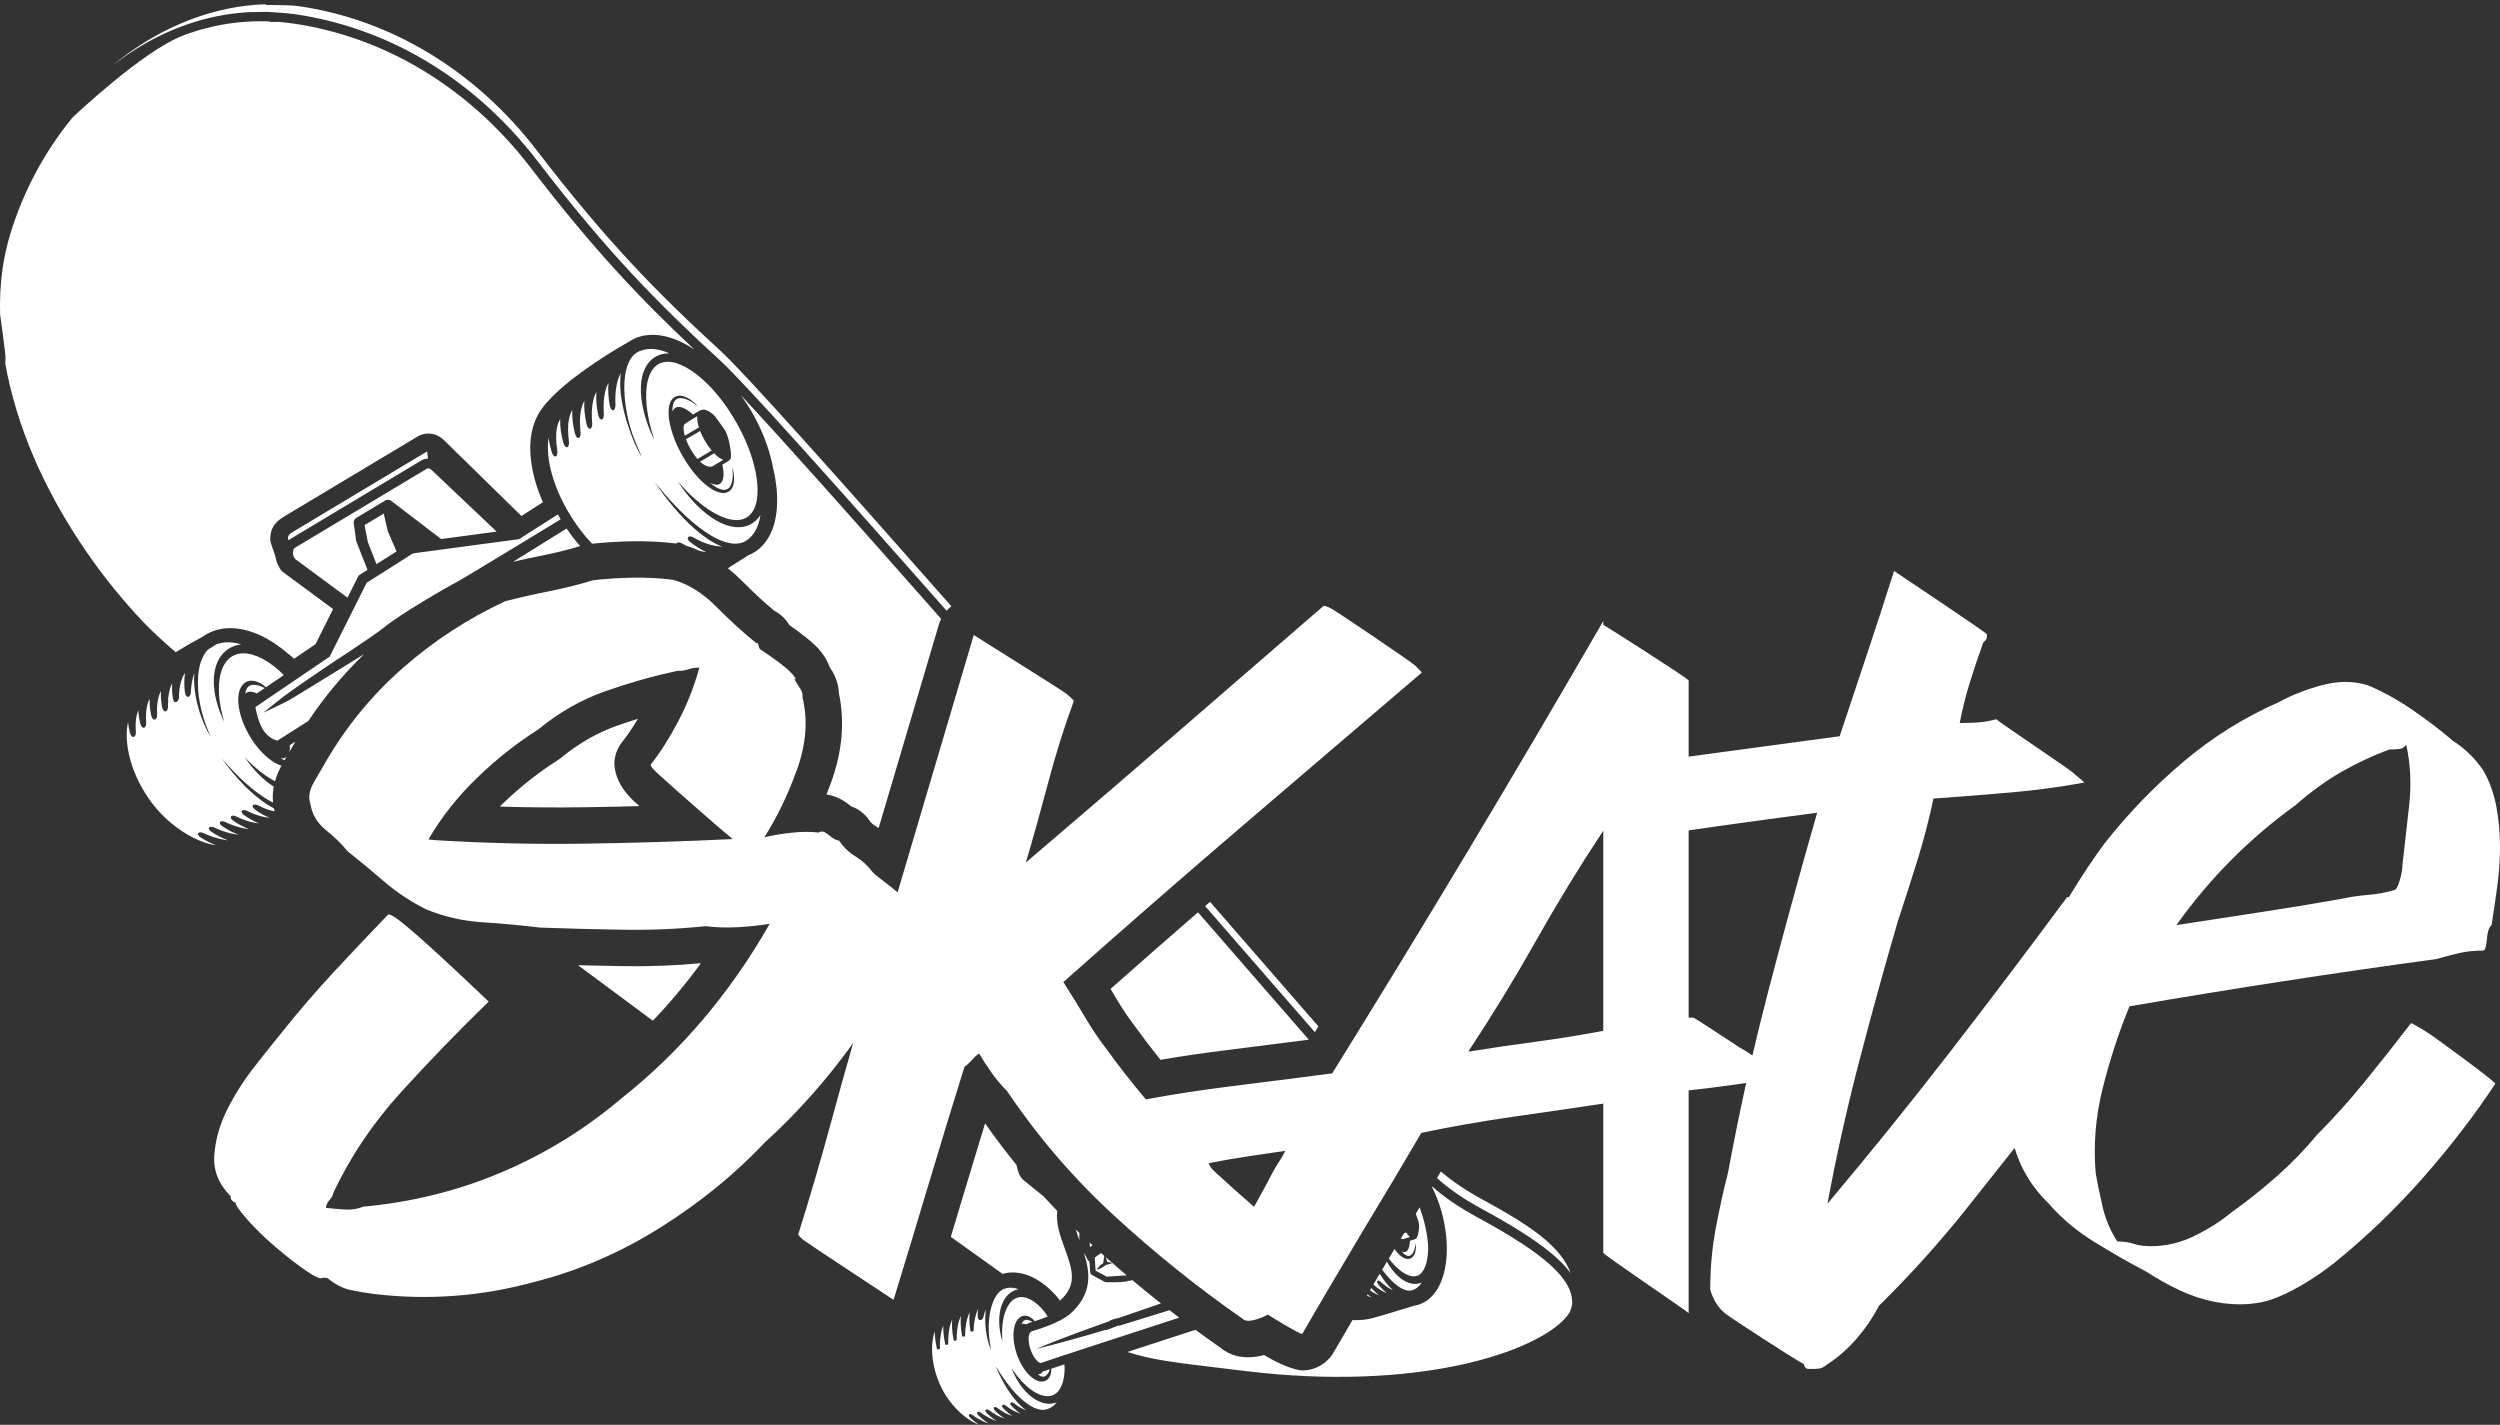 <svg clip-rule="evenodd" fill-rule="evenodd" stroke-linejoin="round" stroke-miterlimit="2" viewBox="0 0 572 326" xmlns="http://www.w3.org/2000/svg"><rect x="0" y="0" width="572" height="326" fill="#333333" stroke="none"/><g fill="#fff"><path d="m239.955 322.278c-.145.063-.292.117-.43.158-.284.084-.581.126-.888.129-.611.004-1.258-.15-1.887-.414-1.262-.538-2.435-1.45-3.498-2.463-1.073-1.017-2.034-2.172-2.939-3.375-.452-.601-.883-1.223-1.298-1.854-.421-.63-.816-1.277-1.206-1.93.277.709.588 1.404.916 2.094.333.687.69 1.364 1.07 2.03.761 1.333 1.636 2.608 2.643 3.802.506.596 1.055 1.16 1.654 1.687.213.185.443.356.673.529-.134-.049-.27-.095-.4-.154-.208-.081-.402-.188-.604-.287-.198-.103-.387-.223-.583-.334-.186-.126-.376-.246-.561-.377-.178-.136-.363-.268-.539-.41-.713-.564-1.274-.131-.631.561.16.173.33.339.496.51.172.166.355.324.533.487.191.152.378.31.578.456.15.103.301.205.456.305-.339-.103-.672-.214-.992-.359-.212-.084-.412-.193-.616-.293-.204-.102-.396-.224-.596-.336-.19-.126-.383-.25-.574-.379-.183-.137-.37-.271-.553-.412-.727-.566-1.284-.128-.624.567.166.172.338.341.51.511.178.166.362.326.545.489.196.151.384.312.589.456.148.102.298.2.449.298-.33-.104-.663-.206-.977-.348-.851-.368-1.649-.86-2.391-1.431-.741-.571-1.293-.128-.618.571.638.661 1.368 1.268 2.188 1.787-.347-.113-.696-.225-1.025-.375-.867-.378-1.682-.871-2.441-1.444-.758-.574-1.305-.125-.612.577.662.67 1.414 1.283 2.254 1.811-.354-.119-.71-.237-1.047-.391-.882-.387-1.714-.882-2.49-1.459-.776-.574-1.318-.122-.606.582.686.68 1.46 1.302 2.319 1.837-.361-.125-.724-.249-1.069-.407-.897-.396-1.746-.894-2.539-1.473-.793-.577-1.33-.121-.601.586.578.562 1.228 1.07 1.918 1.538-.208-.075-.415-.151-.62-.243-.567-.262-1.123-.582-1.656-.94-1.068-.718-2.056-1.582-2.951-2.531-.893-.951-1.694-1.992-2.382-3.102-.691-1.108-1.261-2.286-1.721-3.517-.461-1.227-.816-2.496-1.04-3.784-.227-1.286-.331-2.593-.268-3.882.055-1.142.247-2.27.606-3.322l-.005.159.04.816c.006.273.047.537.077.804.035.264.061.53.104.792l.144.78c.05.258.091.517.157.773l.647-.075c-.013-.256.001-.513.007-.769l.02-.763c.012-.253.04-.504.06-.755.023-.25.037-.501.084-.744l.118-.729.172-.7c.062-.229.152-.441.224-.658.017-.055.039-.107.065-.156l.028-.058-.012.246.027.848c0 .282.04.56.068.836.031.276.054.552.095.825l.142.812c.048.269.087.539.155.805l.647-.073c-.014-.265.002-.532.008-.797l.023-.792c.014-.263.045-.523.068-.783.026-.26.041-.52.093-.772l.129-.756.19-.726c.026-.123.075-.234.116-.348l.126-.338c.035-.116.093-.216.144-.32l.027-.054-.053.653.007.857c-.006.284.027.563.05.843.027.279.045.558.079.833l.132.821c.048.271.079.545.146.811l.648-.065c-.014-.267.01-.535.017-.801l.033-.795c.02-.264.056-.525.084-.785.029-.261.05-.521.108-.772l.147-.756.211-.724c.028-.122.081-.233.126-.345l.134-.338c.038-.105.09-.198.141-.29l-.056.526-.014.863c-.013.287.012.57.032.852.021.281.037.563.064.841l.122.829c.044.274.07.549.136.819l.648-.059c-.012-.269.016-.538.028-.804l.042-.799c.026-.265.065-.526.097-.787.033-.261.062-.522.126-.773l.165-.755.229-.723c.033-.121.089-.232.137-.344l.145-.335c.025-.055.047-.112.075-.165l.031-.055-.055.414c-.016.291-.025.581-.035.869-.002.144-.017.289-.008.431l.023.429c.015.284.026.568.046.849l.167 1.253.03.207.689-.05.09-1.409c.034-.265.077-.527.113-.789l.057-.391c.018-.131.058-.256.085-.383.063-.253.119-.506.183-.754l.249-.721c.035-.121.093-.231.145-.343l.141-.299c-.08.573-.112 1.144-.106 1.705.008 1.044 1.096 1.04 1.295.118.136-.644.346-1.246.597-1.818-.013.085-.034.17-.044.256-.196 1.56-.148 3.122.044 4.65.098.764.235 1.522.429 2.264.184.743.419 1.473.723 2.175-.129-.753-.251-1.498-.346-2.246-.089-.748-.151-1.496-.174-2.245-.048-1.494.068-2.988.37-4.422.157-.715.348-1.419.616-2.083.266-.662.599-1.288 1.017-1.817.347-.44.757-.801 1.207-1.041.264-.095.526-.197.79-.29.129-.027.258-.053.388-.071.32-.042.644-.045.968-.022.507.038 1.005.17 1.494.342-.161.033-.325.045-.482.093-.348.104-.684.253-.996.438-.312.18-.599.399-.854.642-.258.24-.484.504-.682.78-.204.275-.37.565-.521.859-.291.591-.502 1.202-.644 1.816-.28 1.233-.33 2.471-.239 3.68.091 1.21.33 2.394.676 3.533-.08-1.189-.083-2.37.021-3.528.109-1.155.327-2.293.718-3.334.387-1.034.968-1.98 1.742-2.561.767-.584 1.699-.761 2.627-.565.465.095.931.276 1.379.515.45.238.884.533 1.297.867.725.596 1.387 1.304 1.986 2.068.21.307.418.615.614.932-.881.359-1.876.717-2.976 1.069-.078-.092-.145-.191-.232-.278-.38-.388-.841-.749-1.461-.92-.308-.081-.662-.093-1.004-.007-.344.085-.662.276-.912.507-.254.231-.443.501-.591.775-.149.276-.264.556-.35.84-.175.565-.26 1.133-.293 1.694-.037.562-.018 1.119.032 1.668.049.549.144 1.091.257 1.626.12.533.269 1.058.44 1.575.177.515.38 1.022.607 1.519.235.494.489.98.781 1.446s.61.921.976 1.346c.359.427.765.828 1.229 1.181.232.178.484.339.756.476.273.138.568.257.892.318.323.063.679.073 1.019-.016.341-.091.654-.274.884-.508.464-.476.647-1.053.731-1.592.042-.263.055-.525.052-.784.757-.254 1.758-.587 2.966-.986.015.133.036.263.047.395.004.156.022.314.023.47-.002 1.092-.122 2.178-.407 3.181-.29.994-.767 1.904-1.457 2.498-.349.287-.744.51-1.187.629-.44.121-.922.136-1.418.073-.993-.142-2.006-.622-2.927-1.253-.928-.633-1.78-1.421-2.561-2.281-.78-.865-1.496-1.806-2.159-2.796.422 1.113.952 2.196 1.607 3.215.653 1.02 1.425 1.981 2.356 2.819.93.827 2.028 1.557 3.362 1.899.334.079.68.139 1.034.155.354.012.716.001 1.075-.063.3-.052.595-.149.884-.259-.399.499-.869.92-1.413 1.219-.137.075-.276.148-.421.207zm87.703-50.829c2.608 2.295 5.9 4.649 10.236 6.997 15.951 8.637 22.279 14.482 21.796 20.127-.202.736-.38 1.299-.502 1.561-.034.063-.058.123-.095.185l-.006.009c-.109.184-.234.369-.37.558-2.415 3.32-9.718 7.941-23.024 11.055-.173.04-1.254.283-1.629.364-.466.101-.936.199-1.414.294-.148.03-.296.06-.447.089-2.66.521-5.486.965-8.454 1.324l-3.17.348c-7.53.727-15.926.899-25.01.32-.26-.017-2.137-.15-2.821-.205-.646-.052-1.296-.108-1.953-.167-.505-.046-1.009-.092-1.517-.142-1.232-.123-2.473-.254-3.742-.407-1.451-.174-2.809-.335-4.08-.487-13.778-1.645-17.558-2.098-23.536-3.937 4.808-1.567 10.172-3.313 15.605-5.078 1.847 1.36 3.712 2.699 5.593 4.015 2.05 1.712 5.052 2.87 9.31 1.951.267-.058.536-.122.806-.192.25.149.499.296.747.441 4.477 2.617 7.384 3.083 7.962 3.083 2.993 0 5.756-1.605 7.239-4.205.784-1.376 2.405-4.155 4.275-7.342.105.014.21.025.315.033.162.013.328.018.524.015l.296-.011c.356-.015.722-.031 1.117-.061.419-.037.85-.09 1.231-.165.21-.036.412-.08.589-.12.172-.037.339-.079.574-.137.696-.176 1.367-.369 2.038-.566 1.682-.499 3.353-1.008 5.021-1.516l2.463-.75c.144-.018.291-.039.427-.071.617-.143 1.203-.372 1.801-.704.992-.562 1.863-1.359 2.587-2.366.565-.778 1.035-1.668 1.439-2.727.597-1.583.957-3.352 1.104-5.419.207-3.261-.187-6.716-1.171-10.28-.565-2.016-1.31-3.891-2.193-5.647zm-89.763 42.949c.289-.09.513-.317.692-.618.135-.028.271-.038.402-.088.172-.065.593-.209 1.22-.421-.063.179-.123.359-.202.524-.202.446-.487.847-.817 1.045-.328.2-.662.19-1.012.05-.243-.099-.484-.269-.716-.463.149.012.297.013.433-.029zm31.918-12.919c-15.829 5.145-30.228 9.845-31.534 10.339-.271.102-.606-.116-.842-.317-1.348-1.159-2.386-4.202-2.019-5.923.18-.844.608-.97.768-1.017 1.268-.378 2.419-.762 3.451-1.153 2.392-.906 4.144-1.846 5.228-2.809 5.244-4.658 4.529-9.624 3.124-13.944.023.043.04.084.065.126.173.301.354.593.54.881.112.371.342.715.675 1.026l.151 2.328c.019.305.194.578.462.723l2.822 1.531c.148.079.314.116.481.106 0 0 4.427.096 4.973-.323l.45-.029c.16-.01.313-.063.444-.153 2.164 1.819 4.354 3.604 6.569 5.356-1.888.645-3.774 1.299-5.662 1.946l-3.855 1.327s-2.063.41-2.313.811l-1.532.538c-5.121 1.822-10.221 3.705-15.253 5.801 5.298-1.278 10.527-2.766 15.738-4.316l.193-.057c-.101.373 3.061-1.234 3.079-.932l.63-.19 3.893-1.203c2.35-.729 4.702-1.448 7.049-2.184l.899.696c.317.243.634.486.951.73zm-34.198 1.161c-.298.088-.566.223-.811.388-.349-.154-.685-.211-.984-.117-.034.011-.057.04-.088.053.07-.206.158-.394.269-.545.207-.281.491-.449.899-.44.405.008.865.188 1.292.434.017.008.033.021.049.031-.209.065-.409.131-.626.196zm-18.068-19.652c.997-3.303 1.994-6.622 2.991-9.957 1.615-5.406 3.231-10.741 4.849-16.003 2.284 3.258 4.679 6.428 7.185 9.509l.238.973.078.3c.059.24.141.476.247.717.044.113.092.224.146.324.209.387.444.717.747 1.028l4.754 3.864c1.02 1.118 2.057 2.224 3.11 3.317-.346 2.923.731 5.863 1.703 8.515 1.923 5.255 2.832 8.437-1.051 12.012-.349-.468-.698-.895-1.059-1.3-1.337-1.472-2.696-2.606-4.15-3.463-.871-.515-1.759-.921-2.645-1.205-1.052-.333-2.093-.495-3.102-.48-.581.01-1.132.074-1.655.191-.183.041-.354.095-.529.146-1.653-1.161-5.98-4.26-11.857-8.488zm95.358 13.159c.282.257.578.503.886.736-.338-.14-.676-.279-.997-.456l-.041-.022zm.867-1.47.231.265c.173.187.351.369.53.553.191.173.373.355.572.52.142.116.29.232.437.344-.322-.13-.645-.257-.95-.426-.393-.209-.774-.446-1.143-.709zm1.911-3.231c.2.322.407.64.623.953.453.66.949 1.299 1.499 1.905.278.305.571.603.885.885-.17-.075-.34-.151-.503-.242-.203-.098-.393-.223-.587-.339-.193-.121-.377-.26-.568-.389-.179-.145-.365-.284-.543-.435-.175-.155-.354-.306-.527-.466-.692-.642-1.237-.209-.613.566.156.193.321.381.482.572.167.188.345.368.517.552.187.172.367.353.562.518.146.119.294.235.443.35-.329-.128-.654-.264-.964-.436-.206-.101-.399-.227-.6-.346-.198-.121-.384-.262-.58-.394-.183-.143-.372-.287-.556-.435-.14-.122-.281-.244-.421-.368l.025-.041zm1.64-2.766c.507.887 1.095 1.74 1.79 2.527.424.479.898.926 1.426 1.329s1.13.746 1.81.981c.342.113.706.193 1.084.225.377.036.771.007 1.154-.072.236-.046.464-.124.686-.215-.347.542-.768 1.007-1.265 1.335-.256.167-.54.308-.821.397-.269.087-.553.12-.851.108-.595-.028-1.236-.268-1.843-.617-.611-.349-1.188-.812-1.74-1.314-.549-.504-1.063-1.063-1.557-1.644-.333-.39-.653-.793-.962-1.205l.798-1.345zm-65.395-1.996.73.653-.254 1.68c-.232.162-.467.318-.675.511-.15.139-.294.287-.428.448-.135.161-.262.331-.369.53.221-.039.423-.108.618-.185.195-.078.38-.168.559-.266.339-.186.648-.409.945-.653.216-.035.432-.073.647-.132.255-.072.511-.16.762-.294-.267-.099-.531-.154-.794-.192-.109-.016-.218-.015-.327-.025l-.314-1.093c1.574 1.398 3.161 2.778 4.763 4.139l-4.578.296-2.541-1.377-.193-2.992zm72.88-10.446c.258.708.494 1.425.71 2.149.428 1.438.769 2.902.987 4.382.112.722.192 1.448.244 2.173.001.039.006.076.006.113.028 1.146-.057 2.285-.273 3.362-.111.538-.267 1.059-.47 1.537-.202.479-.456.912-.766 1.259-.316.332-.668.594-1.085.716-.411.133-.877.131-1.364.028-.486-.11-.982-.325-1.457-.607-.478-.28-.936-.622-1.373-1.003-.805-.702-1.536-1.521-2.211-2.393.447-.751.806-1.348 1.045-1.743l.263-.433c.269.385.568.753.904 1.098.2.202.41.397.646.574.235.176.49.338.783.45.289.115.625.179.965.129.341-.043.654-.224.87-.453.22-.231.362-.498.467-.763.103-.269.174-.54.213-.813.086-.543.088-1.085.044-1.62-.046.265-.085.529-.149.786-.054.257-.124.513-.21.756-.086.245-.184.482-.308.696-.124.213-.273.404-.445.535-.34.279-.746.26-1.136.047-.381-.208-.736-.542-1.044-.916.318.177.622.241.896.159.651-.199.993-1.167 1.026-2.534l1.113-.374c.151-.053.273-.142.374-.254.317-.21.927-2.642.423-3.975-.045-.118-.304-.893-.567-1.599l.843-1.409zm4.863-8.196c2.501 2.125 5.615 4.298 9.614 6.464 11.111 6.017 17.877 10.754 20.091 16.807-.824-1.114-1.828-2.235-3.068-3.373-3.607-3.312-9.13-6.935-17.381-11.404-4.333-2.347-7.588-4.704-10.14-6.996l.308-.52zm-80.361 16.264.654.599c-.218.148-.412.305-.584.466zm-3.003-2.828c.136.131.273.263.41.394l.261.249c-.07.555-.065 1.137.024 1.739-.32-.878-.623-1.728-.864-2.546zm74.948.677c.193-.062.356-.115.488-.16.263.426.551.777.849 1.031-.728.242-1.37.451-1.531.492-.185-.002-.367-.049-.545-.139zm-47.159-73.417c9.778 11.224 18.534 21.293 25.357 29.142-6.345.821-12.807 1.642-19.389 2.463-4.89.61-9.741 1.323-14.555 2.139-2.023-2.524-3.997-5.121-5.925-7.788-.043-.061-.088-.121-.133-.18-1.4-1.832-2.761-3.877-4.091-6.132-.413-.701-.835-1.407-1.266-2.12 6.629-5.86 13.296-11.701 20.002-17.524zm2.76-2.394c9.616 11.039 18.177 20.884 24.803 28.507l-.816 1.318c-6.785-7.806-15.446-17.765-25.107-28.854l.532-.462zm-144.602 14.5c3.34.089 6.729.159 10.168.212 6.167.094 12.151-.13 17.953-.674-3.415 4.68-7.085 9.067-11.01 13.159-5.837-4.315-11.509-8.523-17.003-12.616zm-69.414-35.198c-.066-.014-.132-.028-.198-.043-.313-.056-.612-.152-.919-.234-.305-.089-.601-.202-.904-.304-.293-.123-.592-.239-.884-.37-.287-.141-.58-.273-.865-.421-1.146-.589-1.809.169-.723.953.27.198.553.381.831.574.285.184.583.353.876.532.308.159.611.328.931.474.236.103.476.202.717.298-.498-.049-.995-.111-1.478-.224-.319-.059-.626-.155-.939-.238-.312-.088-.613-.205-.922-.305-.301-.121-.603-.242-.904-.368-.293-.14-.59-.276-.883-.42-1.169-.588-1.823.175-.713.96.279.194.565.38.851.572.293.179.594.353.895.528.314.157.62.328.945.474.253.108.508.214.766.315-.51-.056-1.019-.124-1.515-.24-1.287-.279-2.533-.742-3.723-1.334-1.19-.589-1.835.18-.702.966 1.082.753 2.279 1.407 3.583 1.905-.531-.062-1.06-.137-1.575-.258-1.312-.288-2.583-.749-3.796-1.339-1.215-.588-1.853.186-.694.972 1.119.759 2.349 1.416 3.681 1.92-.543-.07-1.082-.151-1.61-.275-1.333-.296-2.63-.755-3.867-1.344-1.24-.587-1.869.194-.684.978 1.154.764 2.418 1.424 3.777 1.935-.553-.076-1.104-.163-1.642-.291-1.359-.304-2.679-.762-3.941-1.349-1.262-.585-1.884.2-.675.982 1.063.688 2.22 1.272 3.44 1.763-.428-.054-.863-.139-1.294-.243-.867-.213-1.729-.514-2.57-.872-1.687-.716-3.297-1.658-4.799-2.743-1.505-1.081-2.906-2.315-4.168-3.673-1.265-1.356-2.376-2.843-3.359-4.428-.985-1.578-1.829-3.249-2.506-4.978-.676-1.728-1.178-3.52-1.461-5.334-.281-1.809-.332-3.65-.027-5.403.029-.164.077-.322.112-.483.004.044.002.089.007.133.08.779.228 1.534.41 2.27.36 1.475 1.484 1.191 1.369-.227-.061-.707-.085-1.412-.046-2.098.037-.684.13-1.351.307-1.961.09-.291.191-.57.317-.828.008.201.007.405.024.603.033.406.092.803.15 1.197.073.393.14.784.234 1.166.348 1.54 1.475 1.267 1.371-.208-.033-.367-.038-.734-.051-1.099.002-.363.003-.726.03-1.081.046-.713.153-1.409.341-2.051.098-.319.207-.628.348-.912.034-.073.084-.132.121-.202-.018.427-.014.851.011 1.268.016.204.022.408.048.609l.068.601c.065.397.121.793.208 1.181.315 1.557 1.447 1.304 1.375-.178-.026-.37-.02-.738-.025-1.104l.02-.546c.004-.183.027-.361.039-.54.068-.715.195-1.411.401-2.056.048-.163.114-.316.168-.474.071-.149.126-.305.204-.446.019-.04.047-.071.067-.11-.022.383-.03.764-.019 1.14.011.205.012.411.031.614l.055.608c.055.4.1.801.18 1.194.282 1.577 1.418 1.344 1.379-.147-.018-.372-.005-.742 0-1.11l.033-.548c.01-.183.037-.362.055-.542.086-.717.233-1.414.459-2.061.112-.333.25-.65.408-.949-.025.341-.046.681-.044 1.016.005.207.001.414.015.62l.04.613c.045.405.08.81.152 1.207.249 1.596 1.379.634 1.382-.116-.011-.374.012-.747.026-1.115l.047-.551c.015-.183.046-.363.068-.544.106-.718.272-1.417.515-2.067.117-.326.263-.635.417-.934.096-.17.206-.324.311-.484-.215 1.476-.215 2.955-.033 4.387.192 1.524 1.341 1.357 1.385-.066.043-1.423.273-2.817.706-4.117l.079-.233c-.064.813-.088 1.627-.044 2.435.117 2.194.561 4.344 1.204 6.417.325 1.036.701 2.054 1.143 3.043.436.991.932 1.954 1.5 2.872-.437-.987-.847-1.979-1.212-2.987-.361-1.009-.677-2.032-.939-3.067-.524-2.07-.827-4.193-.841-6.303-.002-1.055.059-2.109.236-3.134.176-1.024.459-2.027.904-2.932.3-.615.686-1.174 1.144-1.645.635-.4 1.263-.814 1.897-1.208.032-.012.061-.028.093-.04.462-.169.944-.283 1.433-.357.979-.144 1.988-.093 2.977.085.41.076.814.188 1.216.305-.838.095-1.674.341-2.432.743-.222.106-.426.248-.633.379-.198.146-.399.288-.579.455-.191.155-.356.335-.525.51-.157.185-.318.366-.454.563-.147.19-.267.396-.395.596-.112.207-.234.411-.327.625-.205.421-.357.856-.488 1.293-.247.878-.381 1.766-.423 2.647-.073 1.763.163 3.489.592 5.144.215.827.474 1.639.771 2.434.307.79.639 1.568 1.02 2.32-.237-.809-.46-1.618-.635-2.436-.183-.815-.331-1.635-.432-2.457-.199-1.641-.245-3.296-.013-4.882.116-.791.307-1.561.583-2.279.285-.714.645-1.383 1.123-1.925.113-.141.246-.262.369-.389.136-.114.263-.238.407-.338.135-.111.287-.199.432-.295.154-.08.302-.172.466-.233.635-.28 1.325-.423 2.042-.424.715-.005 1.448.114 2.168.325.721.208 1.433.502 2.121.857 1.374.719 2.675 1.641 3.861 2.705.392.346.758.725 1.13 1.097l-4.082 2.771c-.286-.252-.589-.488-.917-.699-.32-.212-.667-.388-1.037-.533-.371-.145-.774-.246-1.205-.265-.43-.019-.894.064-1.315.271-.422.205-.78.538-1.043.908-.266.371-.44.779-.56 1.185-.121.407-.193.816-.229 1.221-.075.811-.027 1.604.086 2.378.11.774.292 1.529.516 2.266.223.737.501 1.454.805 2.156.311.699.661 1.379 1.037 2.042.384.66.798 1.303 1.245 1.924.453.616.932 1.215 1.455 1.781.521.564 1.077 1.103 1.686 1.59.603.493 1.257.938 1.975 1.298.329.17.678.314 1.044.428-.668 1.219-1.152 2.407-1.474 3.559-1.119-.589-2.189-1.307-3.21-2.094-.657-.506-1.289-1.05-1.901-1.618-.62-.563-1.208-1.161-1.791-1.771.463.705.969 1.381 1.499 2.045.537.655 1.106 1.288 1.708 1.894 1.025 1.032 2.158 1.976 3.409 2.773-.237 1.271-.278 2.495-.158 3.668-.809-.415-1.592-.894-2.358-1.403-1.765-1.176-3.402-2.561-4.958-4.032-.778-.737-1.528-1.504-2.26-2.29-.735-.784-1.447-1.592-2.135-2.421.617.883 1.26 1.75 1.931 2.596.674.844 1.377 1.666 2.108 2.465 1.463 1.597 3.049 3.091 4.791 4.417.871.662 1.79 1.269 2.76 1.804.108.059.217.117.326.173.049.231.103.459.164.685zm103.697-55.63c1.608-1 3.212-2.007 4.801-3.038.229-.084.455-.174.659-.281.716-.367 1.401-.852 2.048-1.453 1.099-1.038 1.972-2.352 2.592-3.898.498-1.236.832-2.599 1.022-4.176.283-2.443.177-5.047-.327-7.964-.127-.73-.291-1.495-.493-2.307-.071-.391-.145-.781-.233-1.168-.839-3.7-2.332-7.47-4.442-11.214-.813-1.425-1.715-2.793-2.662-4.113 9.262 9.894 26.444 29.186 45.826 51.186-.209.422-.382.864-.518 1.322l-13.774 46.539c-.348-.245-.702-.473-1.061-.689-.43-.258-.775-.634-1.08-1.084-1.011-1.492-2.468-2.602-4.139-3.188-1.999-1.661-3.896-2.476-5.651-2.702.398-1.002.781-2.021 1.15-3.058 2.516-7.053 3.022-13.75 1.694-20.079-.084-1.931-.686-3.856-1.931-5.735l-.195-.305c-.471-1.334-1.364-2.961-3.029-4.671-1.127-1.155-3.166-2.817-6.175-4.911-.067-.112-.138-.224-.211-.334-.618-.932-1.595-2.104-3.224-2.926-2.292-1.896-4.718-4.141-7.285-6.728-1.104-1.114-2.226-2.121-3.362-3.025zm-20.578 34.445c-1.595.49-3.181 1.015-4.759 1.572-4.558 1.608-8.813 4.057-12.783 7.321-.27.222-.554.427-.849.614-4.355 2.744-8.541 6.06-12.567 9.936l-.661.647c6.448.194 12.874.243 19.275.15 4.244-.062 8.473-.149 12.686-.263l-1.127-1.013c-4.613-4.197-4.717-8.262-4.574-9.457.181-1.516.776-2.952 1.718-4.153 1.258-1.603 2.471-3.389 3.641-5.354zm-80.392 8.694-.459.789c-.294-.114-.587-.265-.871-.437.402.043.769-.011 1.081-.182.089-.048.172-.105.249-.17zm2.01-3.469c-.115.197-.231.394-.345.593-.004.005-.007.011-.01.017-.296.514-.636 1.103-1.022 1.769.117-.447.153-.979.112-1.576zm2.955-4.711-7.078 4.493c-.612-.159-1.917-.655-3.02-2.144-1.135-1.531-1.752-4.098-1.995-5.55l16.998-11.54.003-.006 8.453-16.888 10.605-6.729 24.235-3.248.031-.005 8.882-5.664c.21.376.408.759.63 1.129 0 0-22.402 13.65-23.515 14.21-2.088 1.053-13.256 7.49-16.973 10.589-2.057 1.713-12.618 8.588-12.618 8.588s-8.477 5.745-10.097 7.013l-2.427 1.908c-.801.648-1.61 1.285-2.405 1.944.938-.432 1.863-.884 2.794-1.325l2.771-1.361c.618-.305 7.981-4.831 17.505-10.72-4.799 4.637-9.059 9.739-12.779 15.306zm-11.764-6.319c-.888-.427-1.69-.525-2.292-.196-.132.072-.247.168-.353.275.044-.408.122-.801.29-1.123.129-.249.3-.453.517-.61s.486-.257.788-.298c.301-.041.631-.018.963.041.333.06.67.157 1.001.286.301.114.597.252.89.4zm-11.693-152.188c4.628-1.206 9.5-1.763 14.565-1.565.062.205 1.879.114 1.879.114l-.007-.029c1.128.086 2.263.207 3.408.371 21.109 3.009 40.455 14.721 54.473 32.978 14.219 18.516 24.953 29.893 37.449 41.601-.928-.607-1.856-1.151-2.795-1.604-1.382-.666-2.677-1.126-3.958-1.411-1.55-.342-3.031-.411-4.388-.204-.448.067-.879.167-1.36.304-.43.134-.806.278-1.149.436-.421.195-.77.385-1.107.603l-.097.068c-3.639 2.066-6.961 4.177-10.149 6.45-1.889 1.348-3.549 2.638-5.071 3.942-.895.765-1.693 1.503-2.442 2.261-.968.982-1.677 1.801-2.303 2.657-.427.59-.771 1.138-1.042 1.666-.299.571-.56 1.18-.779 1.808-.394 1.139-.66 2.379-.788 3.687-.213 2.193-.067 4.487.443 7.012.425 2.104 1.079 4.211 2.004 6.442.12.287.245.573.374.855l-4.933 3.146-17.753-17.388-.138-.13c-1.426-1.294-3.359-1.698-5.095-1.04-.26.098-.513.22-.756.366l-30.183 18.092c-1.517.907-3.595 2.151-3.531 5.521.007.309.061.612.159.889l1.025 2.978c.05.351.127.695.232 1.029l.111.319c.125.33.276.648.449.943.225.584.626 1.073 1.15 1.409l11.241 8.302-4.025 8.041-4.893 3.321c-.223-.205-.461-.413-.705-.617-.371-.311-.753-.614-1.06-.838-.362-.306-.726-.612-1.112-.912-2.112-1.613-4.17-2.782-6.291-3.571-1.25-.465-2.491-.78-3.697-.94-1.416-.182-2.77-.146-4.032.102-.723.145-1.403.351-2.016.613-.331.138-.653.292-.952.458-.37.203-.701.418-.95.612-2.22 1.189-4.296 2.384-6.295 3.613-3.164-2.763-5.569-4.997-7.159-6.66-9.411-9.843-18.108-22.229-24.222-35.526-.221-.486-.439-.971-.653-1.457-.097-.221-.193-.441-.291-.663-3.131-7.275-5.376-14.596-6.646-21.719.025-.478.039-.953.046-1.429.012-.993-1.235-9.875-1.235-9.875-.092-3.419.069-6.755.508-9.975l.055-.403c.382-2.606.93-5.179 1.683-7.703 2.877-9.626 7.798-19.001 14.329-26.932 0 0 15.995-15.24 25.354-18.785 1.647-.624 3.33-1.163 5.046-1.614l.075-.019zm169.506 133.263c-25.079-28.462-46.437-52.341-51.662-57.123-14.482-13.256-25.964-24.966-41.804-45.593-7.679-10.001-16.774-18.034-27.032-23.875-9.04-5.149-18.75-8.489-28.857-9.931-1.404-.199-4.74-.414-6.141-.498l-4.088.064c-4.078.226-8.127.937-12.112 2.14-1.2.362-2.391.767-3.569 1.213-5.413 2.05-10.591 4.991-15.447 8.761.558-.458 1.108-.925 1.68-1.366 10.192-7.86 21.957-12.245 33.221-12.545l.016.147.775.009c1.987.02 5.091.033 6.666.258 21.175 3.018 40.579 14.763 54.637 33.072 15.925 20.74 27.47 32.514 42.031 45.84 5.273 4.827 27.207 29.37 52.778 58.405-.394.308-.76.65-1.092 1.022zm-118.747-32.552c.277-.063.592.043.867.303l14.93 14.148-12.689 1.701-11.449-8.748c-.031-.023-.065-.036-.097-.056-.036-.022-.067-.05-.105-.069-.008-.004-.017-.003-.025-.007-.131-.06-.268-.093-.41-.103-.03-.003-.058-.002-.088-.001-.144-.001-.289.015-.427.068l-.002.001c-.058.021-.114.048-.168.08-.003.001-.005.004-.008.005-.004.003-.009.004-.013.007l-6.651 3.995c-.41.247-.634.715-.569 1.19l.548 3.969c.013.095.038.187.072.274v.001l2.535 6.446-2.035 1.292-2.54 5.072-11.951-8.827c-.001-.001-.004-.004-.005-.006-.072-.076-.129-.165-.188-.254-.079-.124-.146-.257-.198-.4-.01-.024-.024-.045-.031-.071-.058-.173-.094-.357-.109-.544-.01-.138-.014-.277.003-.415.029-.252.134-.709.509-.934l30.09-18.035c.06-.036.122-.062.187-.078zm19.559 21.357c7.224-4.487 12.245-7.61 12.245-7.61.77 1.13 1.574 2.234 2.461 3.286.211.251.437.489.663.728-2.79.845-5.707 1.568-8.749 2.17-2.272.45-4.479.925-6.62 1.426zm18.081-4.137c-.535-.558-1.05-1.134-1.547-1.725-.64-.762-1.251-1.559-1.833-2.374-.584-.814-1.14-1.648-1.665-2.503-2.093-3.413-3.724-7.141-4.573-11.005-.414-1.929-.612-3.9-.448-5.811.025-.288.077-.568.12-.851.023.182.037.366.066.545.149.9.348 1.778.6 2.632.485 1.717 1.555 1.4 1.304-.284-.134-.841-.211-1.684-.242-2.514-.028-.829.007-1.648.138-2.421.026-.195.078-.381.115-.57.023-.093.052-.182.077-.273.024-.091.051-.181.084-.267.116-.354.267-.682.445-.984.019-.03.045-.054.063-.084-.038.893.016 1.765.134 2.613.13.904.307 1.79.542 2.651.45 1.732 1.525 1.435 1.311-.257-.118-.844-.174-1.689-.188-2.52-.009-.833.045-1.654.192-2.429.067-.391.173-.762.291-1.12.126-.356.279-.689.456-.997.003-.005.007-.011.012-.016l.02-.028c-.05.872-.017 1.729.081 2.563.109.909.268 1.801.483 2.67.415 1.746 1.497 1.469 1.317-.23-.1-.848-.138-1.695-.132-2.53.009-.833.08-1.655.242-2.434.041-.194.083-.388.138-.575.047-.189.113-.371.173-.552.132-.356.282-.697.462-1.01-.06.85-.046 1.688.032 2.508.091.914.23 1.811.427 2.688.382 1.759 1.467 1.502 1.321-.204-.082-.851-.102-1.701-.079-2.537.026-.836.115-1.661.292-2.441.172-.744.418-1.452.763-2.066-.065.812-.07 1.618-.011 2.406.072.917.193 1.821.372 2.705.347 1.774 1.437 1.535 1.325-.177-.065-.855-.068-1.707-.028-2.546.044-.838.151-1.664.34-2.449.177-.715.43-1.391.754-1.996-.155 1.72-.014 3.403.267 5.029.312 1.786 1.407 1.568 1.327-.151-.078-1.713.006-3.431.413-5.009.191-.757.475-1.467.824-2.107-.003.026-.009.052-.012.079-.08.618-.121 1.236-.131 1.852-.02 1.232.057 2.458.232 3.665.168 1.208.414 2.401.716 3.575.303 1.174.649 2.335 1.051 3.475.399 1.14.813 2.274 1.288 3.384.479 1.107 1.028 2.185 1.663 3.211-.481-1.106-.956-2.207-1.407-3.318-.451-1.11-.873-2.235-1.208-3.385-.671-2.3-1.124-4.66-1.31-7.028-.086-1.184-.125-2.369-.051-3.54.073-1.17.242-2.333.588-3.42.341-1.083.874-2.101 1.653-2.808.194-.174.403-.329.623-.461.218-.132.475-.252.721-.353.235-.095.476-.175.722-.239l.025-.007c.27-.07.546-.121.825-.155 1.084-.134 2.206 0 3.292.294.618.167 1.224.397 1.819.656-.533-.016-1.081.056-1.617.173-.267.078-.536.141-.792.255-.128.055-.261.099-.384.164l-.369.197c-.482.278-.92.627-1.298 1.022-.377.398-.683.845-.941 1.305-.509.928-.794 1.918-.959 2.9-.155.984-.192 1.965-.154 2.934.084 1.936.461 3.819 1 5.635.273.908.584 1.8.93 2.677.355.873.732 1.734 1.154 2.574-.289-.894-.566-1.788-.798-2.692-.241-.901-.451-1.807-.617-2.72-.328-1.822-.529-3.666-.451-5.476.038-.904.141-1.798.345-2.651.211-.849.509-1.665.954-2.352.222-.342.474-.654.757-.922.286-.264.6-.485.94-.655l.258-.119c.085-.041.18-.063.268-.095.176-.071.369-.097.552-.144.383-.054.769-.096 1.17-.062.399.015.803.094 1.206.181.201.06.403.108.602.175.199.074.401.129.598.216.793.313 1.567.721 2.311 1.191 1.488.94 2.864 2.11 4.141 3.379.633.643 1.248 1.306 1.838 1.991.586.693 1.153 1.401 1.692 2.132 1.083 1.458 2.076 2.988 2.972 4.573.9 1.584 1.713 3.218 2.403 4.897.704 1.673 1.28 3.397 1.719 5.143.223.874.4 1.754.525 2.638.126.883.212 1.768.225 2.646.012.877-.047 1.747-.203 2.58-.156.831-.413 1.628-.805 2.316-.407.672-.926 1.252-1.599 1.612-.662.377-1.452.533-2.276.53-.826-.014-1.68-.189-2.514-.472-.835-.281-1.654-.657-2.444-1.101-1.585-.885-3.062-2.005-4.454-3.227-.698-.611-1.366-1.259-2.015-1.929-.656-.665-1.28-1.361-1.899-2.067.504.792 1.05 1.557 1.617 2.31.574.748 1.178 1.474 1.817 2.173 1.279 1.399 2.697 2.688 4.299 3.773.802.541 1.659 1.017 2.572 1.405.912.39 1.898.664 2.942.755.522.042 1.06.025 1.597-.06.537-.081 1.071-.255 1.571-.493 1.014-.472 1.848-1.284 2.439-2.188.004-.007.007-.015.012-.024-.123.769-.287 1.527-.546 2.243-.374 1.046-.929 2.01-1.678 2.775-.376.376-.804.715-1.261.971-.448.254-.942.417-1.462.5-1.042.164-2.167-.017-3.248-.363-1.085-.349-2.136-.872-3.146-1.469-1.009-.599-1.975-1.286-2.915-2.014-1.879-1.456-3.618-3.107-5.277-4.835-.829-.865-1.632-1.759-2.414-2.669-.788-.908-1.549-1.84-2.291-2.786.668 1 1.359 1.987 2.079 2.955.723.966 1.473 1.911 2.251 2.836.776.926 1.589 1.823 2.432 2.693.846.87 1.722 1.713 2.644 2.51.921.797 1.891 1.546 2.92 2.223.998.652 2.055 1.237 3.199 1.677-.247-.033-.467-.059-.627-.074-.683-.073-1.365-.17-2.032-.358-.338-.075-.665-.197-1-.302-.331-.113-.655-.254-.986-.382-.321-.153-.648-.296-.969-.459-.316-.171-.638-.334-.953-.515-1.263-.717-1.928.126-.72 1.066.301.236.616.458.925.689.316.22.645.427.97.642.339.193.674.399 1.025.58.259.125.522.248.787.368-.537-.076-1.074-.166-1.598-.313l-.011-.003c-.995-.45-1.997-.831-3.005-1.146h-.002c-.321-.172-.648-.339-.971-.515-.703-.392-1.218-.316-1.34-.014-3.359-.4-6.747-.569-10.162-.508-3.109.056-6.152.241-9.131.554zm-46.752-2.875 2.007 4.643-4.585 2.91-1.981-5.038-.753-3.89 4.393-2.64zm-22.828 1.699c.013-.84.289-1.029 1.563-1.793l.095-.056 30.091-18.037c.027-.016.057-.019.085-.03l.198 1.61c-.336.006-.67.052-.988.173-.162.061-.32.138-.472.229l-30.091 18.036c-.125.075-.23.177-.343.268zm100.106-24.584c-.16-.32-2.355-3.327-2.355-3.327.013-.008.01 0 .021-.006-1.134-1.15-2.316-1.833-3.198-1.498-.042.015-.082.037-.121.057-.04.01-.073.005-.115.02-.08.03-.162.071-.247.124-.093.053-.716.409-1.438.836-1.601-1.443-3.077-2.085-3.998-1.551-.317.184-.544.495-.689.908-.028-.645.016-1.286.204-1.86.115-.345.297-.65.547-.873.25-.227.581-.345.94-.375.359-.033.744.03 1.118.141.373.113.741.271 1.098.459.357.185.706.395 1.041.627.342.223.665.475.991.724-.561-.599-1.173-1.16-1.868-1.628-.343-.24-.715-.442-1.113-.606-.396-.162-.826-.282-1.287-.288-.456-.007-.95.126-1.337.423-.389.293-.664.702-.841 1.121-.353.849-.398 1.735-.38 2.587.025.857.15 1.697.33 2.521.177.824.417 1.629.689 2.422.55 1.583 1.255 3.102 2.072 4.557.82 1.453 1.751 2.846 2.819 4.136 1.073 1.284 2.258 2.5 3.692 3.44.36.232.732.451 1.131.631.398.179.818.33 1.271.399.448.073.939.059 1.394-.114.459-.165.838-.512 1.075-.903.24-.395.365-.825.437-1.248.071-.424.091-.848.066-1.266-.038-.837-.199-1.652-.418-2.443.042.41.09.816.102 1.224.023.406.02.814-.008 1.216-.028.4-.083.797-.185 1.174-.1.376-.252.734-.469 1.021-.214.288-.493.503-.82.59-.321.094-.677.085-1.032-.003-.709-.174-1.398-.566-2.026-1.029-.205-.154-.398-.322-.594-.488.86.445 1.615.552 2.169.231.944-.549 1.105-2.215.601-4.398l1.459-.906c.185-.117.315-.278.409-.458.367-.379-.137-4.321-1.137-6.321zm-3.034 8.091c-.862.205-1.824-.194-2.797-1.097 1.119-.65 2.557-1.493 3.236-1.926.698.72 1.415 1.262 2.073 1.505-1.18.732-2.298 1.412-2.512 1.518zm-4.875-3.802c-.504-.865-.871-1.679-1.142-2.424l3.242-1.894c.288.739.656 1.505 1.099 2.262.457.784.99 1.541 1.549 2.206-.435.272-1.358.829-3.267 1.936-.499-.571-.998-1.259-1.481-2.086zm1.53-6.254c.065.359.168.741.29 1.132l-3.228 1.887c-.399-1.425-.354-2.449.009-2.698l.014-.01c.52-.391 1.919-1.221 2.84-1.759-.044.381-.034.85.075 1.448z"/><path d="m205.37 204.168 17.431-58.89c1.906 1.279 20.297 12.676 21.329 13.556 1.033.88 1.55 1.4 1.55 1.56-2.225 6.078-4.171 12.276-5.839 18.595-1.669 6.318-3.376 12.437-5.124 18.355 11.439-9.757 22.759-19.475 33.96-29.152 11.201-9.678 22.522-19.475 33.961-29.393.159-.32.834-.16 2.026.48 1.191.64 18.032 11.997 19.065 12.957 1.033.959 1.549 1.519 1.549 1.679-13.504 11.517-27.168 23.194-40.991 35.031-13.822 11.837-27.486 23.754-40.991 35.751 1.748 2.719 3.377 5.359 4.886 7.918s3.058 4.879 4.647 6.958c3.002 4.156 6.114 8.144 9.337 11.963 6.244-1.154 12.553-2.128 18.93-2.924 8.083-1.008 15.988-2.016 23.714-3.025 10.731-17.285 21.211-34.462 31.441-51.532 10.229-17.069 20.423-34.391 30.582-51.964v.864c.572.288 19.529 12.316 19.529 12.748v17.416c11.656-1.556 23.173-3.112 34.552-4.668 2.003-6.05 4.078-12.28 6.224-18.69s4.221-12.784 6.224-19.122c0 0 21.246 14.189 21.246 14.477 0 .576-.036.936-.107 1.08-.072.144-.322.432-.751.864-1.145 3.169-2.182 6.266-3.112 9.291s-1.681 6.05-2.254 9.075c1.145 0 2.433-.036 3.863-.108 1.431-.072 2.933-.324 4.507-.756.286.432 16.239 11.091 17.384 12.1l2.79 2.376c-5.437 1.009-11.017 1.765-16.74 2.269s-11.66.972-17.813 1.405c-1.001 4.753-2.217 9.435-3.648 14.044s-2.933 9.291-4.507 14.044c-3.147 10.804-6.116 21.571-8.906 32.303-2.79 10.731-5.187 21.498-7.19 32.302 9.586-11.38 18.922-22.94 28.007-34.679 9.085-11.74 17.992-23.516 26.719-35.327.085-.129.258-.177.519-.147.256-.421.512-.84.769-1.258 2.432-3.961 4.864-7.598 7.296-10.911 5.437-6.914 11.482-13.18 18.135-18.798s13.914-10.155 21.783-13.612c2.861-1.585 6.152-2.881 9.872-3.89 3.72-1.008 7.225-1.008 10.516 0 3.434 1.441 6.832 3.313 10.194 5.618s6.474 4.682 9.335 7.13c2.719 1.729 5.008 3.962 6.868 6.699 1.431 2.448 2.432 5.185 3.005 8.21.572 3.025.858 6.086.858 9.183s-.215 6.194-.644 9.291-.858 6.014-1.287 8.751c-.573.432-.93 1.512-1.074 3.241-.143 1.728-.429 2.593-.858 2.593-2.003 0-3.791.18-5.365.54s-3.362.828-5.365 1.404c-11.733 1.585-23.429 3.277-35.089 5.078-11.661 1.8-23.357 3.709-35.089 5.726-2.432 5.905-4.471 12.135-6.116 18.689-1.646 6.554-2.182 13.072-1.61 19.555.429 2.448.966 5.041 1.61 7.778.643 2.737 1.752 5.33 3.326 7.778 1.431 0 2.683.18 3.756.541 1.073.36 2.396.54 3.97.54 3.434 0 6.76-.792 9.979-2.377 3.22-1.584 6.045-3.385 8.477-5.402 3.434-2.448 6.832-5.149 10.194-8.102 3.363-2.953 6.475-6.158 9.336-9.615 3.863-3.889 7.547-7.995 11.052-12.316 3.506-4.321 6.975-8.715 10.409-13.18 0-.144 1.073.432 3.219 1.728 2.146 1.297 16.382 11.812 16.096 12.1-4.865 7.346-10.409 14.549-16.632 21.607-6.224 7.058-12.984 13.54-20.281 19.446-4.435 3.457-8.727 6.05-12.877 7.778-4.149 1.729-8.942 2.089-14.379 1.081-2.861-.576-5.579-1.477-8.155-2.701-2.575-1.224-5.079-2.629-7.511-4.213-3.863-2.017-7.833-4.286-11.911-6.807-4.078-2.52-7.547-5.437-10.409-8.75-3.719-3.601-6.295-7.743-7.726-12.424l-.099-.332c-3.861 4.876-7.691 9.704-11.489 14.484-6.01 7.491-12.519 14.693-19.53 21.607-1.431 2.737-3.148 5.258-5.151 7.562-2.003 2.305-4.22 4.25-6.653 5.834-.715.576-1.323.901-1.824.973-.5.072-1.037.108-1.609.108h-.859c-.286 0-.501-.072-.644-.216-.286-.289-.429-.577-.429-.865-2.003-1.008-16.096-10.155-17.812-11.451-1.717-1.297-2.933-3.169-3.649-5.618 0-4.898.429-9.615 1.288-14.153.858-4.537 1.788-8.75 2.79-12.64 1.27-6.892 2.654-13.723 4.15-20.492-.668.095-1.336.192-2.004.29-3.434.504-7.154.972-11.16 1.405v50.992c0-.289-19.529-13.397-19.529-13.829v-34.138c-6.725 1.008-13.628 2.016-20.71 3.024-7.082 1.009-14.057 2.233-20.925 3.674-4.292 7.346-8.799 14.908-13.52 22.687-1.926 3.173-11.427 19.286-13.735 23.335-.286 0-1.538-.648-3.756-1.945-1.316-.769-2.683-1.602-4.1-2.499-1.178.629-2.317 1.062-3.416 1.299-1.113.24-1.907.12-2.384-.36-10.327-7.198-20.138-15.076-29.432-23.634-9.295-8.557-17.437-18.035-24.428-28.432-1.271-1.28-2.423-2.64-3.456-4.079-1.032-1.44-2.025-2.96-2.979-4.559-.633.478-1.187.996-1.662 1.553l-.011.013c-.476.557-1.03 1.075-1.663 1.553-2.701 8.638-5.402 17.476-8.103 26.513-2.701 9.038-5.402 17.956-8.103 26.753 0 0-19.582-12.876-20.614-13.676-1.033-.8-1.391-1.36-1.073-1.68 2.701-8.637 5.243-17.355 7.626-26.153 1.54-5.685 3.147-11.437 4.819-17.254-6.034 8.403-12.775 15.992-20.221 22.768-6.865 7.269-14.834 13.758-23.909 19.465s-18.647 9.846-28.716 12.415c-12.216 3.344-24.485 4.267-36.806 2.77-1.856-.226-3.661-.531-5.413-.916-1.751-.386-3.484-1.286-5.198-2.701l-1.013-.123c-.399.469-1.666-.03-3.802-1.496-2.136-1.467-4.447-3.256-6.934-5.368-2.487-2.113-4.673-4.232-6.559-6.357-1.885-2.126-2.798-3.443-2.737-3.953-.337-.041-.654-.252-.951-.633-.149-.19-.203-.456-.162-.795-2.753-2.749-4.005-5.875-3.756-9.379s1.22-6.963 2.913-10.378c1.694-3.415 3.804-6.736 6.332-9.963 2.527-3.227 4.693-5.938 6.497-8.132 3.629-4.559 7.458-9.007 11.489-13.345 4.03-4.338 8.197-8.745 12.501-13.222.378-.299 1.774.56 4.186 2.578 2.413 2.017 5.006 4.314 7.779 6.893 3.239 2.979 6.933 6.445 11.083 10.397-6.783 6.59-13.428 13.454-19.935 20.594s-11.714 14.869-15.622 23.187c-.061.51-.338 1.037-.832 1.58-.493.543-.78 1.155-.862 1.835 1.182.143 2.579.27 4.193.38s3.052-.103 4.315-.64c11.256-1.046 21.846-3.681 31.771-7.906 9.924-4.225 18.984-9.805 27.179-16.74 13.618-10.759 24.981-24.119 34.086-40.081-2.445.393-4.916.653-7.414.781-2.499.127-4.929.047-7.292-.24-6.07.642-12.353.913-18.848.814-6.496-.1-12.812-.264-18.949-.492-4.22-.513-8.623-.919-13.211-1.217-4.588-.299-8.92-1.3-12.997-3.002-3.55-1.81-6.722-3.92-9.516-6.328s-5.598-4.732-8.412-6.97c-1.187-1.523-2.796-3.098-4.828-4.724-2.031-1.626-3.241-3.67-3.631-6.131-.513-1.441-.23-3.088.849-4.939 1.078-1.852 1.941-3.342 2.59-4.47 4.752-8.215 10.668-15.427 17.748-21.635 7.08-6.209 14.882-11.295 23.405-15.259 3.181-.821 6.525-1.578 10.033-2.272 3.509-.695 6.863-1.537 10.064-2.528 2.951-.331 5.971-.524 9.06-.58s6.152.101 9.19.47c3.484.941 6.83 3.028 10.038 6.263 3.208 3.234 6.22 5.97 9.034 8.209.337.041.496.146.475.316-.02.17.044.35.193.541-.021.17.043.35.192.54 3.489 2.321 5.805 4.067 6.949 5.241 1.144 1.173 1.462 1.729.956 1.668.425.741.855 1.44 1.29 2.096s.612 1.324.53 2.004c1.266 5.153.868 10.622-1.196 16.405-2.063 5.784-4.571 10.996-7.525 15.637 1.938-.454 4.035-.803 6.29-1.046 2.256-.243 4.312-.252 6.168-.027.568-.448 1.317-.271 2.248.532s1.735 1.245 2.41 1.327c1.018 1.503 2.246 2.687 3.684 3.551 1.437.864 2.75 2.058 3.937 3.582.297.381 1.075 1.035 2.333 1.964 1.089.803 2.228 1.709 3.419 2.718zm81.562 71.953c-3.094-2.666-6.121-5.372-9.079-8.115-1.007-.934-1.443-1.892-1.157-1.892 2.862-.576 5.759-1.081 8.692-1.513s5.83-.864 8.692-1.296c-.43.864-.859 1.62-1.288 2.269-.429.648-.93 1.476-1.502 2.484-1.384 2.688-2.837 5.375-4.358 8.063zm114.021-34.625c-1.098-.779-2.027-1.36-2.787-1.743-1.574-1.008-10.445-6.914-10.731-6.914h-1.073v-42.853c2.391-.344 4.752-.68 7.082-1.008 7.154-1.009 14.594-2.017 22.32-3.025-4.006 13.972-7.762 27.692-11.267 41.161-1.24 4.762-2.421 9.556-3.544 14.382zm-34.12-51.438c-5.437 8.21-10.588 16.637-15.452 25.28-4.865 8.643-10.015 17.069-15.452 25.28 5.437-.865 10.587-1.621 15.452-2.269 4.864-.648 10.015-1.476 15.452-2.485zm158.382-5.834c-10.587 7.634-19.673 16.781-27.256 27.441 6.439-1.009 12.77-1.981 18.993-2.917 6.224-.937 12.555-1.981 18.993-3.133 2.004-.432 3.971-.72 5.902-.864 1.932-.145 3.899-.505 5.902-1.081.429 0 .858-.72 1.288-2.161.429-1.44.644-2.664.644-3.673.429-3.889.93-8.318 1.502-13.288.572-4.969.357-9.687-.644-14.152-.429.576-.93.9-1.502.972-.573.072-1.359.108-2.361.108-3.863 1.441-7.547 3.169-11.052 5.186-3.506 2.016-6.975 4.537-10.409 7.562zm-425.928 7.986c11.559.714 23.042.989 34.449.823 11.408-.166 22.709-.517 33.904-1.053-1.714-1.415-3.656-3.073-5.826-4.975-2.169-1.901-4.222-3.702-6.159-5.403-1.936-1.701-3.561-3.148-4.873-4.342-1.313-1.194-1.949-1.96-1.908-2.3 2.223-2.833 4.334-6.154 6.331-9.963 1.998-3.809 3.599-7.881 4.804-12.218-.675-.082-1.502.033-2.482.345-.979.312-1.806.427-2.481.345-5.625 1.213-11.165 2.782-16.618 4.705-5.453 1.924-10.555 4.838-15.304 8.744-4.816 3.035-9.45 6.696-13.902 10.982-4.453 4.287-8.186 9.005-11.201 14.156z"/></g></svg>